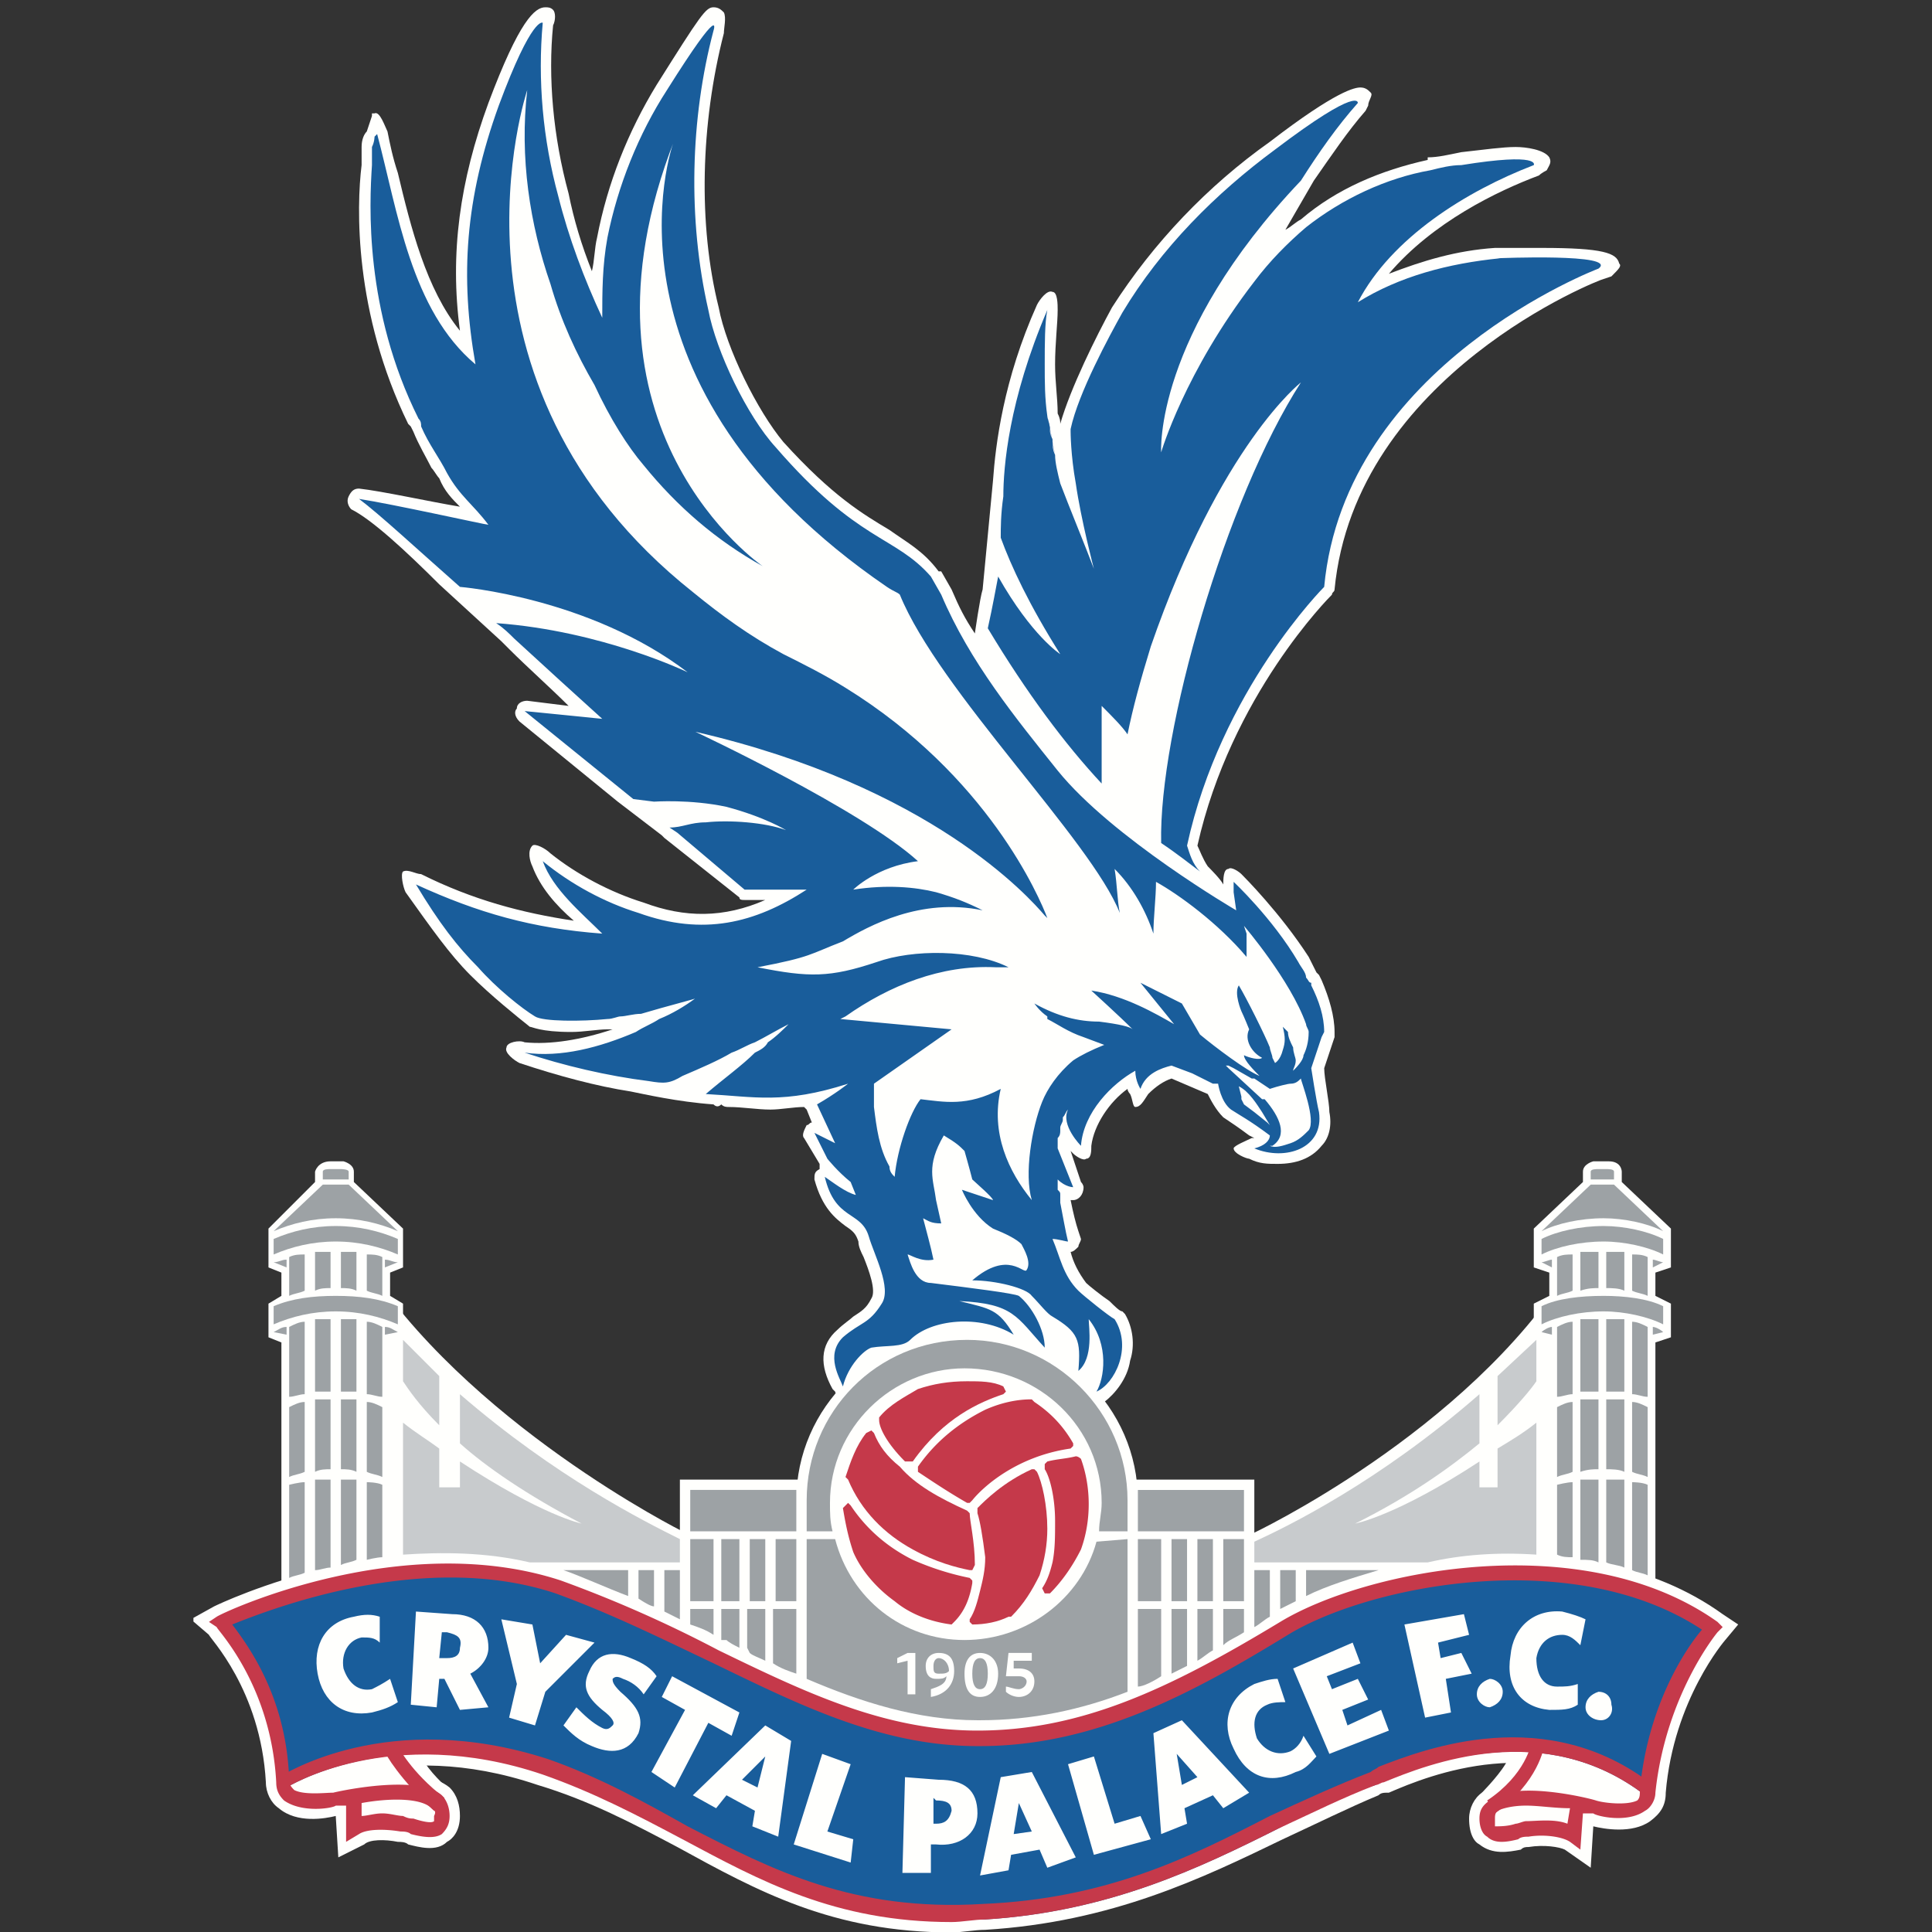 <svg xmlns="http://www.w3.org/2000/svg" xmlns:xlink="http://www.w3.org/1999/xlink" width="554" height="554" viewBox="0 0 554 554"><rect x="0" y="0" width="554" height="554" fill="#333333" stroke="none"/><path fill="#FFFFFD" d="M195.701 439.115s-62.327-31.169-92.008-78.654c0 40.807-2.225 92.005-2.225 92.005l94.973 18.55m162.495-31.163s61.584-28.936 91.262-76.421c0 40.807 2.228 89.034 2.228 89.034l-94.232 18.55"/><path fill="#FFFFFD" d="M194.957 424.273h164.721v74.935H194.957z"/><path fill="#FFFFFD" d="M326.287 430.203c0 25.977-22.257 47.491-48.971 47.491-26.71 0-48.97-21.515-48.97-47.491 0-26.707 22.26-48.222 48.97-48.222 26.714 0 48.971 21.515 48.971 48.222M80.693 454.694v-69.748l-3.71-1.479v-9.649l3.71-2.228v-6.672l-3.71-1.486v-11.134l13.356-13.358v-2.964s.74-2.966 4.45-2.966H98.5s2.968.736 2.968 2.966v2.964l14.1 13.358v11.134l-3.711 1.486v6.672l3.711 2.228v74.198m359.116 6.678v-69.748l4.453-1.479v-9.649l-4.453-2.228v-6.672l4.453-1.486v-11.134L465.04 338.94v-2.964s0-2.966-3.71-2.966h-4.453s-2.969.736-2.969 2.966v2.964l-14.096 13.358v11.134l4.45 1.486v6.672l-4.45 2.228v74.198"/><defs><path id="a" d="M78.468 484.372h399.184v69.749H78.468z"/></defs><clipPath id="b"><use xlink:href="#a" overflow="visible"/></clipPath><path clip-path="url(#b)" fill="#FFFFFD" d="M272.867 554.121c-34.132 0-55.649-11.872-78.652-24.492-12.614-6.679-25.228-13.35-40.067-17.801-41.55-14.1-69.005 2.965-70.488 3.707l-5.192-8.9c1.482-.75 32.646-20.784 79.391-5.199 15.582 5.936 28.196 12.614 40.81 19.292 23.743 12.614 46.745 24.485 83.101 22.258 34.875-1.486 58.617-13.357 81.616-25.228 9.647-4.451 18.551-8.901 28.196-12.608.742 0 1.484-.749 2.228-.749 12.611-5.193 49.71-20.029 82.358 4.456l-6.679 8.163c-27.452-20.777-59.359-8.163-71.23-2.97-1.483 0-2.225 0-2.967.742-8.904 3.714-17.808 8.157-27.454 12.614-23.003 11.128-48.97 23.742-85.325 25.97-2.968.001-6.679.745-9.646.745"/><defs><path id="c" d="M55.465 433.917h443.704v103.14H55.465z"/></defs><clipPath id="d"><use xlink:href="#c" overflow="visible"/></clipPath><path clip-path="url(#d)" fill="#FFFFFD" d="M456.134 535.571l-7.419-5.193c-1.484-.749-5.935-1.486-10.388-.749-.742 0-1.482 0-2.225.749-3.711.735-8.16 1.479-11.871-1.486-1.486-.742-2.969-2.97-2.969-7.421 0-2.964 1.482-5.935 3.708-7.42 8.163-6.679 27.455-2.223 33.391-.743 4.451.743 8.162.743 8.904 0 2.225-22.257 11.129-37.843 16.325-45.256-36.36-22.264-92.009-10.394-112.783 2.964-31.163 20.035-57.135 32.648-89.78 32.648-28.195 0-52.681-11.871-77.909-23.741-14.097-7.422-28.935-14.101-44.518-20.036-34.131-11.135-72.715 1.485-86.811 7.415 5.193 7.428 13.354 22.264 14.096 43.042.743 1.484 5.193 1.484 8.903.735 5.936-1.479 25.971-5.193 34.132 1.486 2.228 2.228 2.968 5.193 2.968 8.163 0 4.456-2.226 6.679-3.711 7.421-2.968 2.964-8.161 1.479-11.129.742-.743-.742-2.225-.742-2.967-.742-3.711-.742-8.161-.742-9.646.742l-7.418 3.708-.742-11.871c-2.968.742-11.132 2.222-16.325-2.222-2.225-1.486-3.71-4.456-3.71-7.428-1.482-26.707-16.321-41.543-16.321-42.292l-5.196-4.449 6.678-3.708c1.486-.743 54.167-25.971 100.169-10.392 17.064 5.941 31.903 13.355 46.003 20.035 24.485 11.871 46.745 23.006 72.713 23.006 31.163 0 55.648-11.871 85.329-30.421 23.743-15.585 88.294-28.941 128.361 0l4.453 2.964-3.711 4.451s-14.838 17.064-17.065 43.777c0 3.708-1.483 5.936-4.451 8.163-5.193 3.708-13.357 2.222-16.324 1.486"/><path fill="#FFFFFD" d="M128.178 512.565s-5.192-4.45-7.418-8.901c-4.454-7.421-37.1 7.415-37.1 7.415l8.904 2.234m331.667 1.48s5.191-5.193 7.418-8.907c3.711-7.415 36.358 8.165 36.358 8.165l-8.906 2.229"/><path fill="#FFFFFD" d="M79.95 513.313s-.742-20.034-5.192-28.941c-4.454-9.643-6.679-18.55-6.679-18.55s27.454-13.357 46.003-14.1c17.807 0 62.327 7.422 76.423 14.843 14.099 8.164 51.198 28.936 70.49 32.643 20.032 4.456 51.939-.737 71.97-8.9 20.036-8.163 33.389-22.256 41.554-25.97 8.16-3.708 34.873-13.352 51.938-14.837 17.807-1.485 39.323 5.93 51.196 8.164 11.874 2.222 10.388 6.673 10.388 6.673l-14.839 46.006s-23.003-8.165-38.585-8.907c-14.839 0-41.55 11.129-49.713 14.843-8.16 2.963-43.774 17.806-55.649 22.256-11.128 4.451-50.451 14.842-72.712 9.642-22.259-4.443-65.294-26.707-76.422-31.898-11.132-5.935-51.941-19.293-57.134-17.071-5.938 2.97-43.037 14.104-43.037 14.104M464.299 75.54c-.744-2.968-4.455-4.45-22.261-4.45h-13.357c-11.129.739-20.774 3.708-30.421 7.418 12.615-14.839 31.163-23.743 43.036-28.195.742-.74 2.225-1.483 2.225-1.483.742-1.485 1.485-2.225.742-3.71-1.483-2.225-6.678-2.968-9.647-2.968-3.707 0-8.902.743-15.581 1.482-3.708.743-6.677 1.485-9.644 1.485v.743c-13.356 2.968-25.971 8.161-36.359 17.064-1.482.743-2.967 2.228-4.449 2.968l8.16-14.097c5.193-7.42 9.645-14.099 14.839-20.035l.742-1.482c0-1.485 1.486-2.968.742-3.711-.742-.743-1.484-1.485-2.967-1.485-1.485 0-6.679.742-25.972 15.582-17.806 12.614-33.388 28.938-45.259 47.488-4.452 8.161-11.871 23.003-14.839 33.389 0-.74 0-1.483-.742-2.968 0-4.45-.743-8.903-.743-14.097 0-5.935.743-11.871.743-15.581 0-1.486 0-5.193-1.485-5.193-1.483-.742-3.708 2.226-4.45 3.708-9.645 21.518-11.872 40.067-12.614 50.456l-2.969 31.164c-.742 2.225-2.225 12.614-2.225 12.614-2.971-4.454-4.453-7.421-6.678-12.614l-2.969-5.193h-.742c-4.454-5.936-8.904-8.163-14.1-11.874-7.418-4.45-16.321-9.643-30.421-25.225-7.417-8.907-16.321-26.713-18.549-38.585-5.936-23.743-5.193-52.681 1.486-78.648 0-1.485.742-4.454 0-5.938-.743-.74-1.486-1.482-2.969-1.482-2.227 0-3.71 2.225-16.323 22.26-8.161 13.354-14.097 28.195-17.064 43.777-.743 2.969-.743 6.676-1.486 9.643-2.968-7.417-5.192-14.838-6.678-22.257-4.451-16.324-5.936-33.392-4.451-48.23.74-1.482.74-3.71 0-4.45-.742-.742-1.485-.742-2.228-.742-2.968 0-7.418 3.71-16.321 27.453-8.163 22.26-11.131 43.035-8.163 65.294-9.646-11.871-14.097-29.678-17.807-45.259-1.483-4.454-2.225-8.165-2.968-11.875-.743-1.482-2.226-5.936-3.711-5.193h-.743v.743l-1.482 4.45c-.743.743-1.486 2.228-1.486 4.453v5.194c-1.482 11.871-2.225 42.295 13.356 74.198l.743.743.743 1.485c1.481 3.708 3.707 7.418 5.192 10.386.743.743 1.483 2.225 2.225 2.968 1.486 3.71 3.711 5.936 5.937 8.164-8.903-1.486-22.26-4.454-28.936-5.195-1.485 0-2.228.742-2.968 2.227-.743 1.482 0 2.968.74 3.708 5.936 2.968 15.582 11.874 25.228 21.517l17.807 16.321 2.228 2.229c5.193 5.198 11.872 11.128 17.064 16.32l-11.871-1.479c-1.482 0-2.968.743-2.968 2.228-.743.737-.743 2.223.742 3.708l28.196 23 12.614 9.643.74.749 21.517 17.064c0 .735.743.735 1.486.735h5.936c-11.871 5.193-23.003 5.193-34.874.749-9.646-2.971-19.292-8.164-26.71-14.105-1.486-1.48-4.454-2.965-5.193-2.223-1.485 1.486-.742 4.456 0 5.936 2.225 5.936 6.675 11.129 11.872 15.585-14.839-2.228-28.939-5.942-43.778-13.357-1.485 0-3.711-1.485-5.192-.742-.743.742 0 4.45.739 5.935 7.421 10.386 12.615 17.807 18.55 23.743 5.935 5.936 13.356 11.871 17.067 14.842.742 0 2.967 1.485 11.871 1.485 3.711 0 7.421-.749 10.389-.749h1.482c-8.903 2.971-17.807 4.457-25.227 3.714-1.483-.743-5.193 0-5.193 1.479-.742 1.485 2.226 3.713 3.71 4.456 11.129 3.707 22.261 6.678 31.904 8.164 3.71.735 13.356 2.965 23.745 3.707.743.742 1.483.742 2.226 0 .743.742 1.485.742 2.225.742 3.71 0 8.164.743 11.872.743 2.97 0 6.678-.743 9.646-.743l.742.743 1.486 3.708c-.743 0-.743.742-1.486.742-.742 1.485-1.482 2.965-.742 3.714l4.453 7.414v1.486c-1.485.743-1.485 1.485-1.485 2.971 2.228 8.163 5.936 11.129 8.906 13.356 2.225 1.48 2.968 2.222 3.708 4.444 0 1.485.742 2.971 1.485 4.456 1.482 3.707 3.71 9.65 2.226 11.872-1.483 2.97-2.969 3.707-5.193 5.192-.742.743-2.968 2.228-4.453 3.707-5.193 4.457-5.193 10.393-1.482 17.07l.74.742c0 .737 1.485 1.486 2.971 1.486 1.483 0 2.225-1.486 2.225-2.229 1.482-5.199 9.646-8.906 11.129-9.643 2.968 0 5.195 0 7.421-2.228 2.967-2.965 19.293-2.965 19.293-2.965s1.482 0 4.449.736c.744 0 1.486.743 2.225.743 0 .743.744.743 1.486.743l5.936 2.97c.743.737 10.389 5.931 11.128 5.931.742.748 5.936 8.163 6.68 8.163 1.483 1.485 2.228.743 2.228-.736 2.967-2.234 6.675-6.679 7.418-11.878 1.484-4.449.742-9.643-1.482-13.351l-.744-.748c-.742 0-2.225-1.485-3.71-2.965-2.226-1.485-5.936-4.45-6.678-5.193-2.225-2.964-3.711-5.936-4.45-8.906.739 0 1.482-.737 2.226-1.485 0-.736.741-1.485.741-2.222l-.741-2.229c-.744-2.229-1.486-5.193-2.226-8.906h.739c1.486 0 2.968-1.48 2.968-3.708 0 0 0-.736-.74-1.485l-2.967-8.9.739.743c.742.742 2.968 2.228 3.711 1.479 1.485 0 1.485-2.223 1.485-3.708.739-5.936 5.192-12.613 10.386-16.321 0 .743.743 1.479.743 1.479.742 1.486.742 3.714 1.484 3.714 1.482 0 2.225-1.484 3.707-3.714 2.229-2.222 4.455-3.707 6.68-4.443l10.389 4.443c.742 1.486 2.225 4.457 4.451 6.68 2.228 1.485 4.453 2.97 7.42 5.192l1.485.749h-.742c-1.485.736-5.193 2.222-5.193 2.965 0 1.485 3.708 2.965 4.45 2.965 2.968 1.484 5.192 1.484 8.16 1.484 5.196 0 9.648-1.484 12.614-5.192 2.228-2.222 2.969-5.936 2.228-9.649 0-2.964-1.484-9.637-1.484-12.608l2.968-8.905v-1.479c0-4.457-1.483-9.649-3.711-14.842l-.739-1.485-.743-.743c-.742-1.479-1.484-2.965-2.226-4.451-8.163-12.614-18.55-23.005-19.291-23.742-.742-.742-2.968-2.228-3.711-1.485-1.484 0-1.484 2.971-1.484 4.456-.74-1.485-3.709-4.456-4.451-5.199-1.486-2.228-2.225-4.45-2.967-5.936 9.646-43.035 37.84-71.23 38.581-71.973 0-.74.742-.74.742-1.482 5.936-61.585 76.423-89.037 77.165-89.037l2.227-.743c2.223-2.227 2.964-2.97 2.223-3.712M304.77 343.397h.742-1.482.74z"/><path fill="#3B4478" d="M272.867 550.412c-33.392 0-54.91-11.134-77.166-23.748-12.614-6.678-25.228-13.351-40.067-18.549-43.777-14.101-73.458 4.45-73.458 4.45l-2.226-3.708c1.486-.742 31.164-20.034 77.167-4.456 14.838 5.198 28.195 11.878 40.067 18.549 24.485 12.621 47.488 25.227 84.586 23.006 35.614-2.222 59.359-14.093 82.358-25.228 9.646-5.193 19.293-9.649 28.938-13.356.744 0 1.482-.736 2.227-.736 13.356-5.199 48.227-19.299 78.651 4.443l-2.227 3.714c-28.938-22.264-62.325-8.907-74.94-4.449-.742.735-1.484.735-2.228 1.484-9.646 2.965-18.548 7.414-28.195 12.607-22.256 11.136-48.227 23.742-83.84 25.977h-9.647"/><path fill="#195D9B" d="M268.414 516.279l-.743-.744v7.415h.743c2.226 0 3.709-.736 4.454-3.708-.001-2.221-1.487-2.963-4.454-2.963m22.26 9.643l5.193-.737-3.711-8.164m-74.938-4.456l2.225-8.901-6.678 6.68m-84.587-42.292h-1.482l-.743 7.413h2.226c2.228 0 3.711-.735 3.711-2.964.741-2.965-.741-3.714-3.712-4.449M338.9 511.828l4.455-2.228-5.937-6.678"/><path fill="#195D9B" d="M367.839 467.302c-30.421 19.298-55.648 31.169-86.812 31.169-43.035 0-75.681-28.197-120.943-43.04-45.26-15.578-96.458 9.649-96.458 9.649s16.324 16.328 17.067 45.264c0 0 30.421-19.293 75.68-4.458 44.52 15.585 68.263 45.264 126.141 42.292 50.451-2.964 78.647-26.707 111.297-38.578 9.643-3.714 46.741-20.776 78.649 2.966 2.967-28.193 18.55-46 18.55-46-38.584-27.451-100.168-14.1-123.171.736M106.66 491.051c-8.16 1.478-14.096-2.965-15.582-11.128-1.483-8.164 2.228-14.843 10.389-16.329 2.967-.735 5.192-.735 7.42 0v7.422c-1.485-1.479-2.967-1.479-5.196-1.479-3.707.737-5.936 4.444-5.192 8.9 1.485 4.449 4.453 6.678 8.16 5.936 1.486-.742 2.968-1.486 5.196-2.964l2.225 6.678c-2.224 1.478-4.452 2.221-7.42 2.964zm25.229-.743l-4.451-8.899h-1.486l-.742 8.157-7.418-.742 1.482-26.714 10.389.749c6.678 0 10.389 3.707 10.389 9.643 0 2.964-2.228 5.935-5.195 7.422l5.195 9.642-8.163.742zm21.516 4.456l-7.418-2.234 2.226-9.644-4.454-18.548 8.907 1.484 2.225 11.129 7.418-8.164 8.164 2.228-14.1 14.099-2.968 9.65zm24.486-9.65c5.196 4.451 6.678 7.415 5.196 11.872-2.968 5.936-8.164 5.936-13.357 3.708-3.711-1.486-5.936-3.708-8.16-5.931l3.708-5.198c2.228 2.228 4.453 4.449 7.42 5.936 1.486.742 2.226 0 2.968-.737.743-.749 0-2.234-2.968-4.456-4.451-3.708-5.936-6.678-3.71-11.129 2.229-5.198 6.678-5.936 11.872-3.714 3.71 1.486 5.939 2.972 7.421 5.193l-3.711 5.193c-1.482-2.222-3.71-3.707-5.936-4.443-1.482-.75-2.226-.75-2.968 0-.001.737-.001 1.478 2.225 3.706zm8.906 23.001l9.643-17.808-6.675-3.708 2.968-5.941 19.289 10.393-2.225 6.678-6.678-3.714-9.646 18.551-6.676-4.451zm36.357 18.549l-7.421-2.964.743-4.458-8.161-4.449-2.968 3.714-6.678-3.714 20.775-20.029 7.421 4.444-3.711 27.456zm20.775 7.421l-16.325-5.193 8.164-25.97 8.161 2.964-6.679 19.299 7.421 2.223-.742 6.677zm24.485-5.193h-1.483v8.165h-8.163l.743-27.457 9.646.744c7.418 0 11.129 2.97 11.129 9.643-.001 5.935-5.194 9.642-11.872 8.905zm31.905 6.679l-2.225-5.193-8.163 1.485-.744 4.443-8.16 1.486 5.936-28.193 8.904-1.484 12.612 24.484-8.16 2.972zm13.354-3.708l-7.418-25.978 7.418-2.222 5.938 19.286 7.418-2.222 2.969 6.679-16.325 4.457zm37.1-13.356l-2.969-3.714-8.16 3.714.742 4.443-7.422 2.972-2.225-28.936 8.16-3.707 19.293 20.771-7.419 4.457zm20.777-10.392c-7.422 3.713-14.099 1.484-17.807-6.679-3.71-7.422-1.485-14.837 5.935-18.551 2.225-.741 4.449-1.478 6.675-1.478l2.23 6.678c-1.486 0-3.711 0-5.197.737-3.707 1.484-4.449 5.191-2.967 9.647 2.229 3.708 5.935 5.193 9.647 3.708 1.484-.742 2.967-2.222 3.709-4.45l3.711 5.936c-1.485 1.487-2.967 3.709-5.936 4.452zm9.645-5.193l-10.388-24.485 17.065-7.421 2.227 5.936-9.646 3.707 1.483 3.714 7.421-2.964 2.967 5.929-7.421 2.971 1.485 4.456 9.647-4.456 2.225 5.936-17.065 6.677zm34.873-11.871l-7.419 1.478-5.936-26.707 17.064-2.964 1.485 5.929-8.904 2.228.741 4.449 5.936-1.484 2.968 5.942-7.418 1.485 1.483 9.644zm11.13-1.486c-1.484 0-3.711-1.479-3.711-3.714 0-2.222 1.483-3.707 3.711-4.443 1.483 0 3.711 1.478 3.711 3.706 0 2.223-1.486 3.709-3.711 4.451zm25.968-17.806c-1.482-1.485-2.968-2.972-5.193-2.972-3.71 0-6.677 2.228-7.421 6.678 0 5.193 2.228 8.165 5.938 8.165 2.225 0 3.708 0 5.936-.744v5.938c-2.228 1.484-4.453 1.484-8.163 1.484-8.16-.742-12.613-6.678-11.129-15.578.743-8.164 6.679-13.357 14.839-12.62 2.969.749 5.193 1.484 6.68 2.228l-1.487 7.421zm5.936 21.52c-2.225 0-4.449-1.486-4.449-3.714 0-2.228 1.482-3.714 3.709-4.451 2.227 0 3.709 1.485 3.709 3.709.741 2.228-.741 4.456-2.969 4.456z"/><path fill="#C5394A" d="M453.166 530.378l-2.968-2.229c-2.225-1.485-7.419-2.228-11.871-1.485-.742 0-2.225 0-2.967.743-2.969.742-6.68 1.484-8.904-.743-1.485-.742-2.225-2.964-2.225-5.193 0-2.229.739-3.712 2.967-5.191 6.679-5.935 28.196-.744 30.421 0 2.225.741 8.904 1.479 11.871 0 .743-.744.743-1.486.743-2.966 2.226-24.49 13.357-40.812 17.807-46.012-37.099-24.479-95.716-12.607-118.719 1.485-26.71 16.327-54.904 31.907-88.294 31.907h-.742c-27.453 0-51.196-11.871-75.682-23.743-14.099-6.678-28.938-14.093-45.263-20.035-37.838-12.608-81.616 4.456-92.747 8.906 4.453 5.936 15.581 20.777 16.325 44.522 0 1.484.742 2.222 1.485 2.97 2.968 1.48 8.903.737 11.129.737 2.968-.737 24.484-5.193 31.163.742 1.482 1.486 2.226 3.714 2.226 5.935 0 2.222-.743 3.707-2.226 5.193-2.225 1.485-5.935.742-8.903 0-.743-.737-2.225-.737-2.968-.737-4.454-.749-9.646-.749-11.872.737l-3.71 2.228v-10.391h-2.967c-.743.748-9.646 2.228-14.839-1.479-1.486-1.486-2.228-2.966-2.228-5.2-1.482-28.193-17.064-43.777-17.064-44.514l-2.225-1.485 2.225-1.486c2.225-1.484 53.424-25.228 98.683-10.385a361.482 361.482 0 0 1 45.26 20.034c24.485 11.871 47.488 23 74.199 23 29.68 0 54.908-11.871 86.811-31.163 24.485-14.842 86.811-27.449 125.397 0l1.482 1.485-1.482 1.486s-14.841 17.8-17.81 45.999c0 2.229-1.482 4.456-2.967 5.191-5.193 3.708-14.098 1.486-14.84.744h-2.969m-16.323-2.226c-3.708 0-6.676.748-8.162 1.483-.742.744-.742 1.486-.742 2.229v2.229c1.486 0 3.711 0 5.935-.75.744 0 2.229-.736 2.969-.736 2.967 0 8.163-.743 11.874.736l.739-4.443c-4.45 0-8.902-.748-12.613-.748zm-327.957 2.227c2.228 0 4.453.742 5.939.742 1.481.742 2.225.742 2.968.742 2.225.743 5.192 1.479 5.935.743v-1.485c.74-1.486 0-1.486-.743-2.222-2.968-2.972-11.871-2.972-20.035-1.486v3.708c1.486.001 3.711-.742 5.936-.742z"/><path fill="#C5394A" d="M272.867 551.149c-33.392 0-54.91-11.871-77.166-23.742-12.614-6.679-25.228-13.356-40.067-18.55-43.777-14.843-73.458 3.708-73.458 3.708L79.95 509.6c1.486-.742 31.164-20.034 77.167-5.198 14.838 5.198 28.195 12.619 40.067 19.299 24.485 12.606 47.488 24.477 84.586 22.256 35.614-1.484 59.359-13.357 82.358-25.228 9.646-4.449 19.293-8.9 28.938-12.613.744-.743 1.482-.743 2.227-1.479 13.356-5.199 48.227-18.55 78.651 5.192l-2.227 2.965c-28.938-22.264-62.325-8.907-74.94-3.714-.742 0-1.484.749-2.228.749-9.646 3.707-18.548 8.158-28.195 12.607-22.256 11.136-48.227 23.742-83.84 25.977-2.969-.001-6.68.736-9.647.736"/><path fill="#C5394A" d="M124.47 519.242c-9.646-8.898-14.1-16.32-14.1-17.063l3.711-1.484s3.711 7.421 13.357 14.841m301.243 4.45l-2.225-3.707c11.129-7.422 12.613-16.322 12.613-16.322l3.71.737s-1.483 10.385-14.098 19.292"/><path fill="#2F58A5" d="M324.805 295.163l.742.749-.742-.749m-22.26-164.717c-.742-2.968-1.483-7.418-2.226-11.128.742 2.967 1.484 7.42 2.226 11.128"/><defs><path id="e" d="M301.061 120.059h2.227v11.129h-2.227z"/></defs><clipPath id="f"><use xlink:href="#e" overflow="visible"/></clipPath><path clip-path="url(#f)" fill="#FFFFFD" d="M302.545 130.446c-.742-2.968-1.483-7.418-2.226-11.128.742 2.967 1.484 7.42 2.226 11.128"/><path fill="#EBEBEB" d="M332.965 245.456c0-.748 0 0 0 0"/><defs><path id="g" d="M102.953.599h278.243v399.933H102.953z"/></defs><clipPath id="h"><use xlink:href="#g" overflow="visible"/></clipPath><path clip-path="url(#h)" fill="#195D9B" d="M376.001 282.556v-.749c-.741 0-.741-.736-1.482-1.479 0-1.486-1.486-2.965-2.226-4.451-7.421-12.62-18.55-23.006-18.55-23.006v2.971l.739 5.193s-35.613-20.771-51.194-40.07c-11.872-14.836-25.228-31.158-33.39-50.453l-2.968-5.192c-10.389-11.872-20.777-9.646-44.52-37.1-8.161-8.903-17.064-27.453-19.292-39.324-5.936-25.97-5.192-54.906 1.485-80.134 0 0 2.969-8.903-13.356 17.064-8.16 12.615-14.096 27.453-17.063 42.292-1.486 8.164-1.486 15.584-1.486 23.003-5.192-11.128-9.646-23.003-12.614-34.874-4.451-16.321-5.936-33.389-4.451-49.713 0 0-2.967-2.225-12.614 23.746-9.646 26.71-11.131 48.97-6.678 74.198-18.549-15.581-22.26-43.777-28.195-66.037l-.743.742s0 1.482-.743 2.968v5.193c-.739 11.131-2.225 41.552 13.356 72.715.743.743.743 1.483.743 2.226 2.226 5.193 5.192 8.903 7.418 13.357 3.711 6.675 7.421 8.903 11.874 14.839-.743 0-27.453-5.936-37.099-7.421 5.936 4.454 16.322 14.1 28.936 25.229 0 0 37.099 2.968 65.294 24.484 0 0-24.485-11.871-54.906-14.096 2.225 1.482 3.71 2.968 5.193 4.453 8.903 8.163 17.807 16.321 25.228 23l-22.26-2.228L181.6 229.13l5.936.743s10.389-.743 20.777 1.485c11.129 2.965 17.064 6.679 17.064 6.679-5.935-2.229-16.324-2.972-23.002-2.229-4.45 0-6.675 1.486-10.386 1.486l2.226 1.485 19.293 16.321h17.806c-14.838 9.644-29.678 13.357-48.227 6.678-9.646-2.964-19.293-8.163-27.454-14.836 2.968 8.158 11.129 14.836 17.064 20.771-20.032-1.485-35.614-5.936-53.423-14.099 6.678 11.128 11.875 17.806 17.81 23.748 5.193 5.93 12.614 11.872 16.321 14.093 2.228 1.486 13.357 1.486 20.778.743 1.482 0 2.968-.743 3.708-.743 1.485 0 3.71-.742 5.936-.742 7.42-2.228 16.324-4.45 15.581-4.45-2.968 2.222-6.675 4.45-10.386 5.936-2.225 1.486-4.453 2.229-6.678 3.714-10.389 4.444-21.517 7.415-31.906 5.93 11.132 3.714 23.746 6.678 35.617 8.163 4.45.743 5.935.743 9.646-1.485 5.192-2.223 10.386-4.45 14.096-6.678 2.225-.737 4.453-2.222 6.679-2.965 2.968-1.485 6.678-3.714 9.646-5.192-1.486 1.478-3.711 3.707-5.936 5.192-.743 1.479-2.229 2.227-3.71 2.965-3.711 3.714-8.903 7.421-14.1 11.87 14.1.75 22.26 2.972 40.809-2.964 0 0-3.71 2.964-8.903 5.936l5.192 11.129-5.936-2.965 3.71 7.415s2.968 3.714 6.679 6.678l1.485 3.713c-2.968-.741-6.678-3.713-8.906-5.198 2.968 12.62 10.388 9.649 12.614 17.07 1.485 5.192 6.679 14.836 3.711 19.292-3.711 5.935-5.937 5.192-11.129 9.643-5.196 5.198-.743 11.877 0 14.1 1.482-5.935 5.936-10.386 8.161-11.129 4.453-.742 8.903 0 11.131-2.229 5.936-5.935 20.032-7.415 29.679-1.485-4.453-7.415-6.678-7.415-15.582-9.643 15.582.742 16.324 4.45 24.485 13.356 0-5.199-3.71-11.877-7.421-14.842-1.482-.743-13.354-2.229-25.226-3.708-4.453 0-5.936-5.936-6.678-8.164.743 0 3.711 2.228 7.418 1.486-.74-3.714-2.225-8.906-2.968-11.871 1.485.742 2.228 1.478 5.196 1.478l-1.485-6.678c-.743-5.93-2.968-9.644 2.226-18.55 3.71 2.228 4.453 2.971 5.935 4.456 0 0 1.486 5.193 2.229 8.164.742.736 5.936 5.192 5.936 5.93l-8.904-2.965s2.969 7.421 8.904 11.129c3.711 1.484 6.678 2.971 8.16 4.456.743 1.484 2.969 5.192 1.485 7.414-.742 1.485-5.196-5.93-15.581 2.972 6.678 0 15.581 2.222 17.064 4.45 2.228 2.228 4.452 5.198 5.936 5.936 7.421 4.456 8.162 6.678 7.421 15.578 4.449-3.707 2.967-12.607 2.967-14.835 5.936 7.421 4.454 17.069 2.227 20.776 5.194-2.227 10.388-12.613 5.194-20.776-1.485-.743-8.906-6.679-10.388-8.158-4.453-4.457-5.193-9.65-7.421-14.842 1.485 0 3.71.736 4.452.736-.742-2.965-1.484-7.415-2.225-11.122v-2.23c0-.741 0-.741-.742-1.484v-2.965c2.225 2.222 4.449 2.222 4.449 2.222l-4.449-11.128v-2.965c.742-.749.742-1.485.742-2.229v-.743c0-.742.74-1.484.74-2.222v-.748c.742-.737.742-1.486 1.484-2.223-2.225 4.45 3.71 10.386 3.71 10.386.74-9.649 8.904-17.807 15.582-21.52 0 2.97 1.482 5.198 1.482 5.198 1.486-4.45 5.935-5.936 8.904-6.678l5.935 2.228 5.936 2.965h1.486s.742 5.193 3.71 7.421c2.226 1.485 5.192 2.971 11.127 7.415 0 1.485-1.48 2.971-4.449 3.714 8.904 3.713 20.032 0 18.55-10.393-.743-2.964-2.227-12.608-2.227-12.608l2.227-6.677.739-2.228.743-1.479c.003-4.456-1.48-8.906-3.707-13.355m-31.903 14.092l-5.197-8.9-11.871-5.942 9.646 11.878c-5.193-2.972-14.096-8.164-23.742-9.644 0 0 8.16 7.415 11.871 11.123l.742.749-.742-.749c-.742-.736-3.711-1.478-9.646-2.222-5.935 0-11.87-1.486-18.549-5.193 0 0 1.485 2.223 3.71 3.707v.743c2.969 1.486 5.936 3.714 10.386 5.193l5.939 2.228c-3.711 1.484-6.68 2.97-8.907 4.449-4.449 3.714-7.418 8.164-8.903 11.872-2.967 7.42-5.192 20.777-2.967 28.192-6.68-8.157-11.871-19.286-8.904-31.9-9.647 5.192-16.324 3.708-23 2.965-2.968 3.707-6.678 14.1-7.421 22.257-.742-.736-1.485-1.479-1.485-2.965-2.968-5.192-3.708-11.129-4.45-17.064v-6.678l22.261-15.585-31.907-2.965 1.486-.743c12.611-8.899 27.453-14.841 43.035-14.093h3.707c-10.385-5.199-27.453-5.199-37.838-1.485-13.357 4.451-19.292 4.451-34.131 1.485 15.581-2.971 14.839-3.714 24.485-7.427 7.418-4.444 22.26-12.607 40.066-8.9-4.453-2.222-8.164-3.707-13.356-5.193-5.936-1.485-14.097-2.227-23.743-.743 0 0 6.678-6.678 18.55-8.158-16.325-14.842-63.813-37.099-63.813-37.099 67.523 15.578 95.717 47.485 100.169 52.678l.742.736c-2.225-5.929-17.067-40.807-57.873-66.034-5.938-3.708-11.874-6.678-17.81-9.643-9.646-5.192-17.807-11.129-25.967-17.807-75.683-60.102-47.488-143.946-47.488-143.946-2.226 19.292.743 38.584 6.678 55.649 2.968 10.389 7.418 20.035 12.614 28.938 4.451 9.646 9.646 17.807 14.097 23 9.646 11.874 20.777 21.518 34.131 28.938 0 0-57.874-39.323-25.228-122.425-1.483 2.968-23.743 70.487 60.844 128.362 2.225 1.485 2.968 1.485 3.707 2.225 11.132 27.453 54.909 70.488 63.069 91.265-.742-3.714-.742-8.163-1.482-12.614 5.193 5.193 8.904 11.872 11.129 18.549 0-4.456.742-10.385.742-14.842 6.68 3.714 17.809 11.872 25.969 21.52v-.743l-.741-.742v.742h.741v.743-6.678l-.741-2.222s13.355 15.579 17.809 28.193c0 .742.741 1.478.741 2.228 0 2.965-.741 5.192-1.485 6.678 0 1.479-2.225 3.707-2.967 4.445 0-.738.742-1.479.742-2.966 0-.742-.742-2.228-.742-3.713-.742-1.479-1.486-2.965-1.486-4.444-.738-.749-1.482-1.485-1.482-1.485.744 2.965.744 4.45 0 6.678-.742 2.965-2.225 3.708-2.225 3.708l-.742-1.485c0-.737-.744-2.223-.744-2.971-1.48-3.708-6.677-14.094-8.901-17.801-1.483 2.222.742 7.415.742 7.415.741 1.484 2.225 5.192 2.225 5.192-1.483 2.971.743 6.679 3.71 8.164-.742.742-3.71 0-5.193-.737 0 1.479 2.969 4.445 4.451 5.93-3.714-1.484-12.618-8.163-17.067-11.871zm19.288 25.229l-3.707-2.972-2.969-2.222-.741-1.485v-.736l-.742-2.972c2.967 1.486 5.192 5.193 6.677 7.415l2.225 3.714-.743-.742zm11.874 2.227c-1.485 1.48-2.967 2.965-5.194 3.708-2.227.742-4.451 1.485-5.938.742h.744c4.449-2.971 2.225-8.163-2.225-13.356h-.744l-9.646-8.901-.742-.741h.742l1.485.741 5.193 2.966h.742l2.225 1.485 2.225 1.485c2.226-.743 5.193-1.485 5.938-1.485 1.484 0 2.228-.743 2.967-1.485 0 .742 4.453 11.877 2.228 14.841z"/><path fill="#195D9B" d="M429.423 74.057h.744c-14.84 1.483-28.939 5.193-40.81 12.615 9.646-18.55 31.163-31.907 50.455-39.327 0 0 2.226-3.711-20.777 0-2.967 0-5.936.743-8.904 1.485-12.613 2.225-25.228 8.161-35.612 16.325-5.197 4.45-10.391 9.644-14.84 15.579-20.034 25.97-26.714 48.973-26.714 48.973s-2.225-33.391 40.067-77.909c5.196-8.164 10.389-15.582 16.325-22.26 0 0 .742-5.193-23.743 13.357-17.067 12.614-32.65 28.196-43.778 46.746-3.71 6.675-12.612 23-14.838 33.389v.742s0 6.676 1.482 14.839c1.485 10.386 5.193 24.485 5.193 24.485-2.225-5.935-7.418-18.549-9.643-24.485-.742-2.968-1.485-5.936-1.485-8.164-.742-1.482-.742-2.968-.742-4.45-.741-1.486-.741-2.226-.741-2.968 0-1.486-.742-2.969-.742-3.71-.742-5.193-.742-9.646-.742-14.84 0-5.935 0-11.871.742-15.581-11.132 25.968-12.612 45.26-12.612 53.424-.744 5.193-.744 8.903-.744 11.871 2.969 8.16 8.162 19.289 17.067 33.389 0 0-8.163-5.192-17.81-22.26-.74 3.711-1.482 8.16-2.969 14.838 11.132 18.549 22.261 33.392 32.648 44.521v-22.264c2.969 2.972 5.935 5.942 7.419 8.164 1.485-7.415 3.71-15.579 6.679-25.228 20.035-57.874 43.034-75.681 43.034-75.681-21.517 33.388-40.81 100.172-40.067 132.072 4.453 2.965 8.164 5.936 11.133 8.163-2.229-2.228-2.969-5.199-3.711-7.421 9.646-44.514 39.324-74.198 39.324-74.198 5.936-63.81 78.65-91.262 78.65-91.262 5.938-4.454-28.938-2.969-28.938-2.969"/><path fill="#C8CBCD" d="M440.552 444.308v-36.361c-3.707 2.971-7.418 5.192-11.129 7.42v11.129h-5.191v-7.415c-23.747 15.579-35.617 17.801-35.617 17.801 16.325-8.157 27.454-16.314 35.617-22.994v-14.104c-28.938 25.228-54.91 37.849-64.553 42.298v5.935h49.713c9.644-2.228 20.031-2.97 31.16-2.228"/><path fill="#9DA2A5" d="M395.293 450.238c-7.421 2.227-14.84 4.456-20.774 7.427v-7.427m-41.554 30.42c-2.225 1.486-5.193 2.972-6.678 2.972v-22.258h6.678v15.579m-6.678-35.613h6.678v17.807h-6.678zm30.423 25.227v-5.193h-5.937v10.387c1.484-1.485 3.709-2.223 5.937-3.707m-5.937-26.714h5.937v17.807h-5.937zm-10.386 31.905v-11.871h-4.453v18.551c1.484-.744 2.967-1.486 4.453-2.229m-4.453-36.356h4.453v17.807h-4.453zm7.421 0h4.449v17.807h-4.449zm4.45 30.421v-10.387h-4.449v14.843c1.48-.75 2.967-2.234 4.449-2.972m-21.518-46.005h30.423v11.877h-30.423zm-121.684 41.549c-2.227-1.485-4.453-2.222-6.677-2.965v-4.45h6.677v2.966m-6.677-23h6.677v17.807h-6.677zm23.742 35.613c2.228 1.485 4.454 2.228 6.678 2.972v-18.551h-6.678v5.193m.743-25.227h5.935v17.807h-5.935zm-15.582 0h5.193v17.807h-5.193zm8.161 0h4.454v17.807h-4.454zm-17.064-14.1h30.42v11.877h-30.42zm17.064 46.742c.743.749 2.968 1.484 4.454 2.234v-14.843h-5.193V472.5m-23.746-10.391c1.485.749 2.968 1.484 4.453 2.228v-14.1h-4.453v9.648m16.324 10.388h1.485c.74.742 2.225 1.485 3.708 2.228v-11.129h-5.193v7.415"/><path fill="#C8CBCD" d="M115.567 430.951v-23.005c3.707 2.971 7.418 5.192 10.385 7.42v11.129h5.937v-7.415c23.745 15.579 34.874 17.801 34.874 17.801-15.581-8.157-27.453-16.314-34.874-22.994v-14.104c27.452 23.749 52.681 36.362 63.069 41.556v6.678h-43.034c-12.615-2.97-25.229-2.97-36.356-2.228"/><path fill="#9DA2A5" d="M180.119 457.665c-5.936-2.234-14.1-5.942-18.549-7.427h18.549m2.968 6.678v-6.678h4.45v10.392c-.74 0-2.226-.743-4.45-2.228m181.041 2.97v-11.134h-4.449v16.327c1.482-.743 2.969-2.228 4.449-2.972m7.422-5.928v-7.427h-4.453v11.134c1.486-.742 2.969-1.485 4.453-2.228m-48.231-20.029v-8.912c0-25.222-20.774-46-46.003-46-25.967 0-46.002 20.778-46.002 46v8.912h7.421c-.743-2.971-.743-5.198-.743-8.164 0-21.52 17.808-38.584 38.582-38.584 21.521 0 39.326 17.064 39.326 38.584 0 2.966-.742 5.193-.742 8.164"/><path fill="#C8CBCD" d="M125.952 404.981V394.59l-10.385-10.387v11.871c1.481 2.229 4.449 6.679 10.385 12.615m314.6-12.615c-1.483 2.229-5.191 6.679-11.129 12.615v-14.1l11.129-10.387v8.164"/><path fill="#9DA2A5" d="M269.156 475.465c-.743 0-1.486.75-1.486 2.229 0 1.484 0 2.229 1.486 2.229 1.483 0 2.225 0 2.967-.744 0-2.228-1.484-3.714-2.967-3.714m11.871 0c-1.482 0-2.225 1.486-2.225 4.458 0 2.963.742 4.449 2.225 4.449 1.486 0 2.225-1.486 2.225-4.449 0-2.972-.738-4.458-2.225-4.458"/><path fill="#9DA2A5" d="M314.417 442.08c-4.452 16.322-20.033 28.193-37.843 28.193-17.807 0-32.645-11.871-37.099-28.936h-8.161v40.07c15.581 6.678 31.907 11.871 48.971 11.871h.742c14.84 0 28.938-2.972 42.292-8.165v-43.776m-60.841 44.515h-2.226v-9.637l-2.968.736v-1.486l2.968-1.484h2.226v11.871zm4.453.748v-2.228c2.226-.742 4.451-1.486 4.451-3.714-.742.75-1.483.75-2.968.75-1.483 0-2.968-.75-2.968-3.714 0-2.229 1.485-3.714 3.71-3.714 2.967 0 4.45 1.484 4.45 5.198 0 3.708-2.225 6.674-6.675 7.422zm14.096 0c-2.967 0-4.453-2.228-4.453-6.677 0-3.708 1.486-5.942 4.453-5.942 2.969 0 5.193 2.234 5.193 5.942.001 4.449-2.224 6.677-5.193 6.677zm11.129 0c-1.482 0-2.969-.748-3.707-1.485v-1.484c.738 0 2.225.742 3.707.742.742 0 2.228-.742 2.228-2.228 0-.736-.742-1.486-2.228-1.486h-3.707l.738-6.678h6.68v2.234h-5.193v2.222h1.482c2.969 0 4.453 1.486 4.453 3.708 0 2.969-2.225 4.455-4.453 4.455zM105.178 379.01c1.482 0 2.968.743 4.45 1.486v20.035c-1.482 0-2.968-.749-4.45-.749m-2.968-.737h-4.454v-20.776h4.454m-11.871 20.776h4.45v-20.776h-4.45m-7.421 22.262c1.485 0 2.967-.749 4.453-.749V379.01c-1.485 0-2.968.743-4.453 1.486m-4.45-18.55c1.482 0 2.225-.742 3.707-.742v2.228m12.614 5.929c-1.482 0-2.968 0-4.45.749v-11.135h4.45m7.421.001h-4.454v10.386c1.485 0 2.968 0 4.454.749m2.968-10.393c1.482 0 2.968 0 4.45.743v11.129c-1.482-.743-2.968-.743-4.45-1.479m-17.807-.001c-1.485.736-2.968.736-4.453 1.479V360.46c1.485-.743 2.967-.743 4.453-.743m23 1.487c1.486 0 2.228.742 3.711.742l-3.711 1.485m-31.903 18.55c1.482-.749 2.225-1.485 3.707-1.485v2.222m28.196-2.222c1.486 0 2.228.736 3.711 1.485l-3.711.736"/><path fill="#9DA2A5" d="M114.081 355.269c-5.193-2.229-11.129-3.708-17.807-3.708-6.679 0-12.615 1.48-17.807 3.708v4.449c5.192-2.228 11.128-3.713 17.807-3.713 6.678 0 12.613 1.485 17.807 3.713m0 14.837c-5.193-2.222-11.129-2.965-17.807-2.965-6.679 0-12.615.743-17.807 2.965v5.198c5.192-2.228 11.128-3.713 17.807-3.713 6.678 0 12.613 1.485 17.807 3.713"/><path fill="#9DA2A5" d="M114.081 353.04c-5.193-2.229-11.129-3.707-17.807-3.707-6.679 0-12.615 1.478-17.807 3.707l14.097-13.35h7.42m-7.42-3.713v2.228h7.42v-2.228c0-.743-2.228-.743-2.228-.743h-2.968c-.739-.001-2.224-.001-2.224.743m17.064 87.554c-1.482-.743-2.968-.743-4.45-1.486v-20.028c1.482 0 2.968.736 4.45 1.479m-7.418 18.549c-1.486-.743-2.968-.743-4.454-.743v-20.034h4.454m-7.421 20.034c-1.482 0-2.968 0-4.45.743v-20.777h4.45m-7.418 20.777c-1.485.743-2.968.743-4.453 1.486v-20.035c1.485-.743 2.967-1.479 4.453-1.479m380.637-23.007c1.482 0 2.968.743 4.451 1.486v20.035c-1.483 0-2.969-.749-4.451-.749m-2.229-.737h-5.191v-20.776h5.192m-12.614 20.776h5.195v-20.776h-5.195m-6.676 22.262c1.483 0 2.969-.749 4.451-.749V379.01c-1.482 0-2.969.743-4.451 1.486m-4.452-18.55c.741 0 2.225-.742 2.968-.742v2.228m13.355 5.929c-1.484 0-2.967 0-5.195.749v-11.135h5.195m7.418.001h-5.191v10.386c1.482 0 3.711 0 5.191.749m2.229-10.393c1.482 0 2.968 0 4.451.743v11.129c-1.483-.743-2.969-.743-4.451-1.479m-17.067-.001c-1.482.736-2.969.736-4.451 1.479V360.46c1.483-.743 2.969-.743 4.451-.743m23.003 1.487c.739 0 2.225.742 2.967.742l-2.967 1.485m-31.906 18.55c.741-.749 2.225-1.485 2.968-1.485v2.222m28.938-2.222c.739 0 2.225.736 2.967 1.485l-2.967.736"/><path fill="#9DA2A5" d="M476.911 355.269c-4.452-2.229-11.132-3.708-17.067-3.708-6.678 0-13.354 1.48-17.806 3.708v4.449c4.452-2.228 11.128-3.713 17.806-3.713 5.936 0 12.615 1.485 17.067 3.713m0 14.837c-4.452-2.222-11.132-2.965-17.067-2.965-6.678 0-13.354.743-17.806 2.965v5.198c4.452-2.228 11.128-3.713 17.806-3.713 5.936 0 12.615 1.485 17.067 3.713"/><path fill="#9DA2A5" d="M476.911 353.04c-4.452-2.229-11.132-3.707-17.067-3.707-6.678 0-13.354 1.478-17.806 3.707l14.096-13.35h6.679m-6.679-3.713v2.228h6.679v-2.228c0-.743-1.482-.743-2.225-.743h-2.227c-.742-.001-2.227-.001-2.227.743m16.325 87.554c-1.483-.743-2.969-.743-4.451-1.486v-20.028c1.482 0 2.968.736 4.451 1.479m-6.68 18.549c-1.48-.743-3.709-.743-5.191-.743v-20.034h5.191m-7.418 20.034c-1.484 0-2.967 0-5.195.743v-20.777h5.195m-7.42 20.777c-1.482.743-2.969.743-4.451 1.486v-20.035c1.483-.743 2.969-1.479 4.451-1.479m21.518 49.706c-1.483-.736-2.969-.736-4.451-1.484V425.01s2.968 0 4.451.749v14.836m-6.68 8.906c-1.48-.749-3.709-.749-5.191-1.485v-23.742h5.191v25.227zm-7.418-8.163v-17.064h-5.195v23c2.228 0 3.711 0 5.195.742v-6.678zm-7.42.742v-17.07c-1.482 0-4.451.749-4.451.749v20.029c1.483.742 2.969.742 4.451.742v-4.45zm-341.313-2.965v-13.356c-1.482-.749-4.45-.749-4.45-.749v22.264s2.968-.743 4.45-.743v-7.416zm-7.418-14.842h-4.454v24.479c1.485-.736 2.968-.736 4.454-1.479v-23zm-7.421 25.228c-1.482 0-2.968.737-4.45.737v-25.965h4.45v25.228zm-7.418 1.485c-1.485.736-2.968.736-4.453 1.479v-26.707s2.967-.749 4.453-.749v25.977z"/><path fill="#C5394A" d="M261.735 444.308c6.679 3.708 12.615 5.193 16.326 5.931h.742l.742-1.486c0-6.672-1.484-12.608-1.484-14.835l-.744-.743c-8.16-3.707-14.838-7.415-19.292-12.607-3.707-2.972-5.936-5.941-7.418-9.649l-.742-.743-1.483.743c-2.968 3.708-4.453 8.163-5.936 12.614l.74.742c3.709 8.899 10.389 15.578 18.549 20.033"/><path fill="#C5394A" d="M259.51 419.08h2.225c8.904-12.62 19.292-17.064 25.972-19.298l.742-.737-.742-1.484c-2.969-1.486-6.68-1.486-10.391-1.486-5.193 0-9.646.743-14.096 2.229-3.71 2.229-8.164 4.45-11.132 8.157v.75c.001 2.221 2.229 6.676 7.422 11.869"/><path fill="#C5394A" d="M263.221 420.566v1.478c4.45 2.965 8.902 5.937 14.096 8.906h.744l.742-.748c2.967-3.708 12.613-12.608 28.195-14.837l.739-.741v-.738c-2.967-5.197-6.676-8.905-11.128-11.87l-.742-.749c-1.483 0-6.68 0-13.353 2.971-7.422 3.708-14.1 8.901-19.293 16.328m46.744-2.234s-.741-.737-1.485-.737c-2.967.737-5.191.737-8.16 1.485l-.742.737v1.484c1.484 2.23 2.968 8.165 2.968 14.843 0 4.45 0 8.163-.742 11.871-.741 2.971-1.483 5.193-2.969 7.415l.743 1.485h1.484c3.709-3.707 6.676-8.164 8.903-12.608 2.969-8.162 2.969-17.812 0-25.975m-31.162 34.877l-.742-.743a78.673 78.673 0 0 1-16.326-5.192c-7.418-3.714-13.354-8.907-17.806-15.585l-.743-.737-1.482 1.486c.743 4.443 1.482 8.157 2.968 12.608 2.225 5.192 6.678 10.385 11.871 14.099 4.454 3.714 10.389 5.936 16.326 6.678l.739-.742c2.968-2.971 4.454-6.678 5.197-11.129v-.743"/><path fill="#C5394A" d="M297.352 422.045l-.743-.743h-.742c-8.16 3.708-13.353 8.901-15.582 11.136v1.479c.742 2.228 1.484 6.678 2.229 12.613 0 3.708-.744 6.679-1.486 9.649-.742 2.965-1.482 5.93-2.967 8.158v.742l.742.742c3.711 0 7.418-.742 10.385-2.228h.744c3.71-3.707 5.936-7.414 8.163-11.871 1.482-4.449 2.225-8.899 2.225-13.356-.001-6.677-1.486-13.356-2.968-16.321"/></svg>
